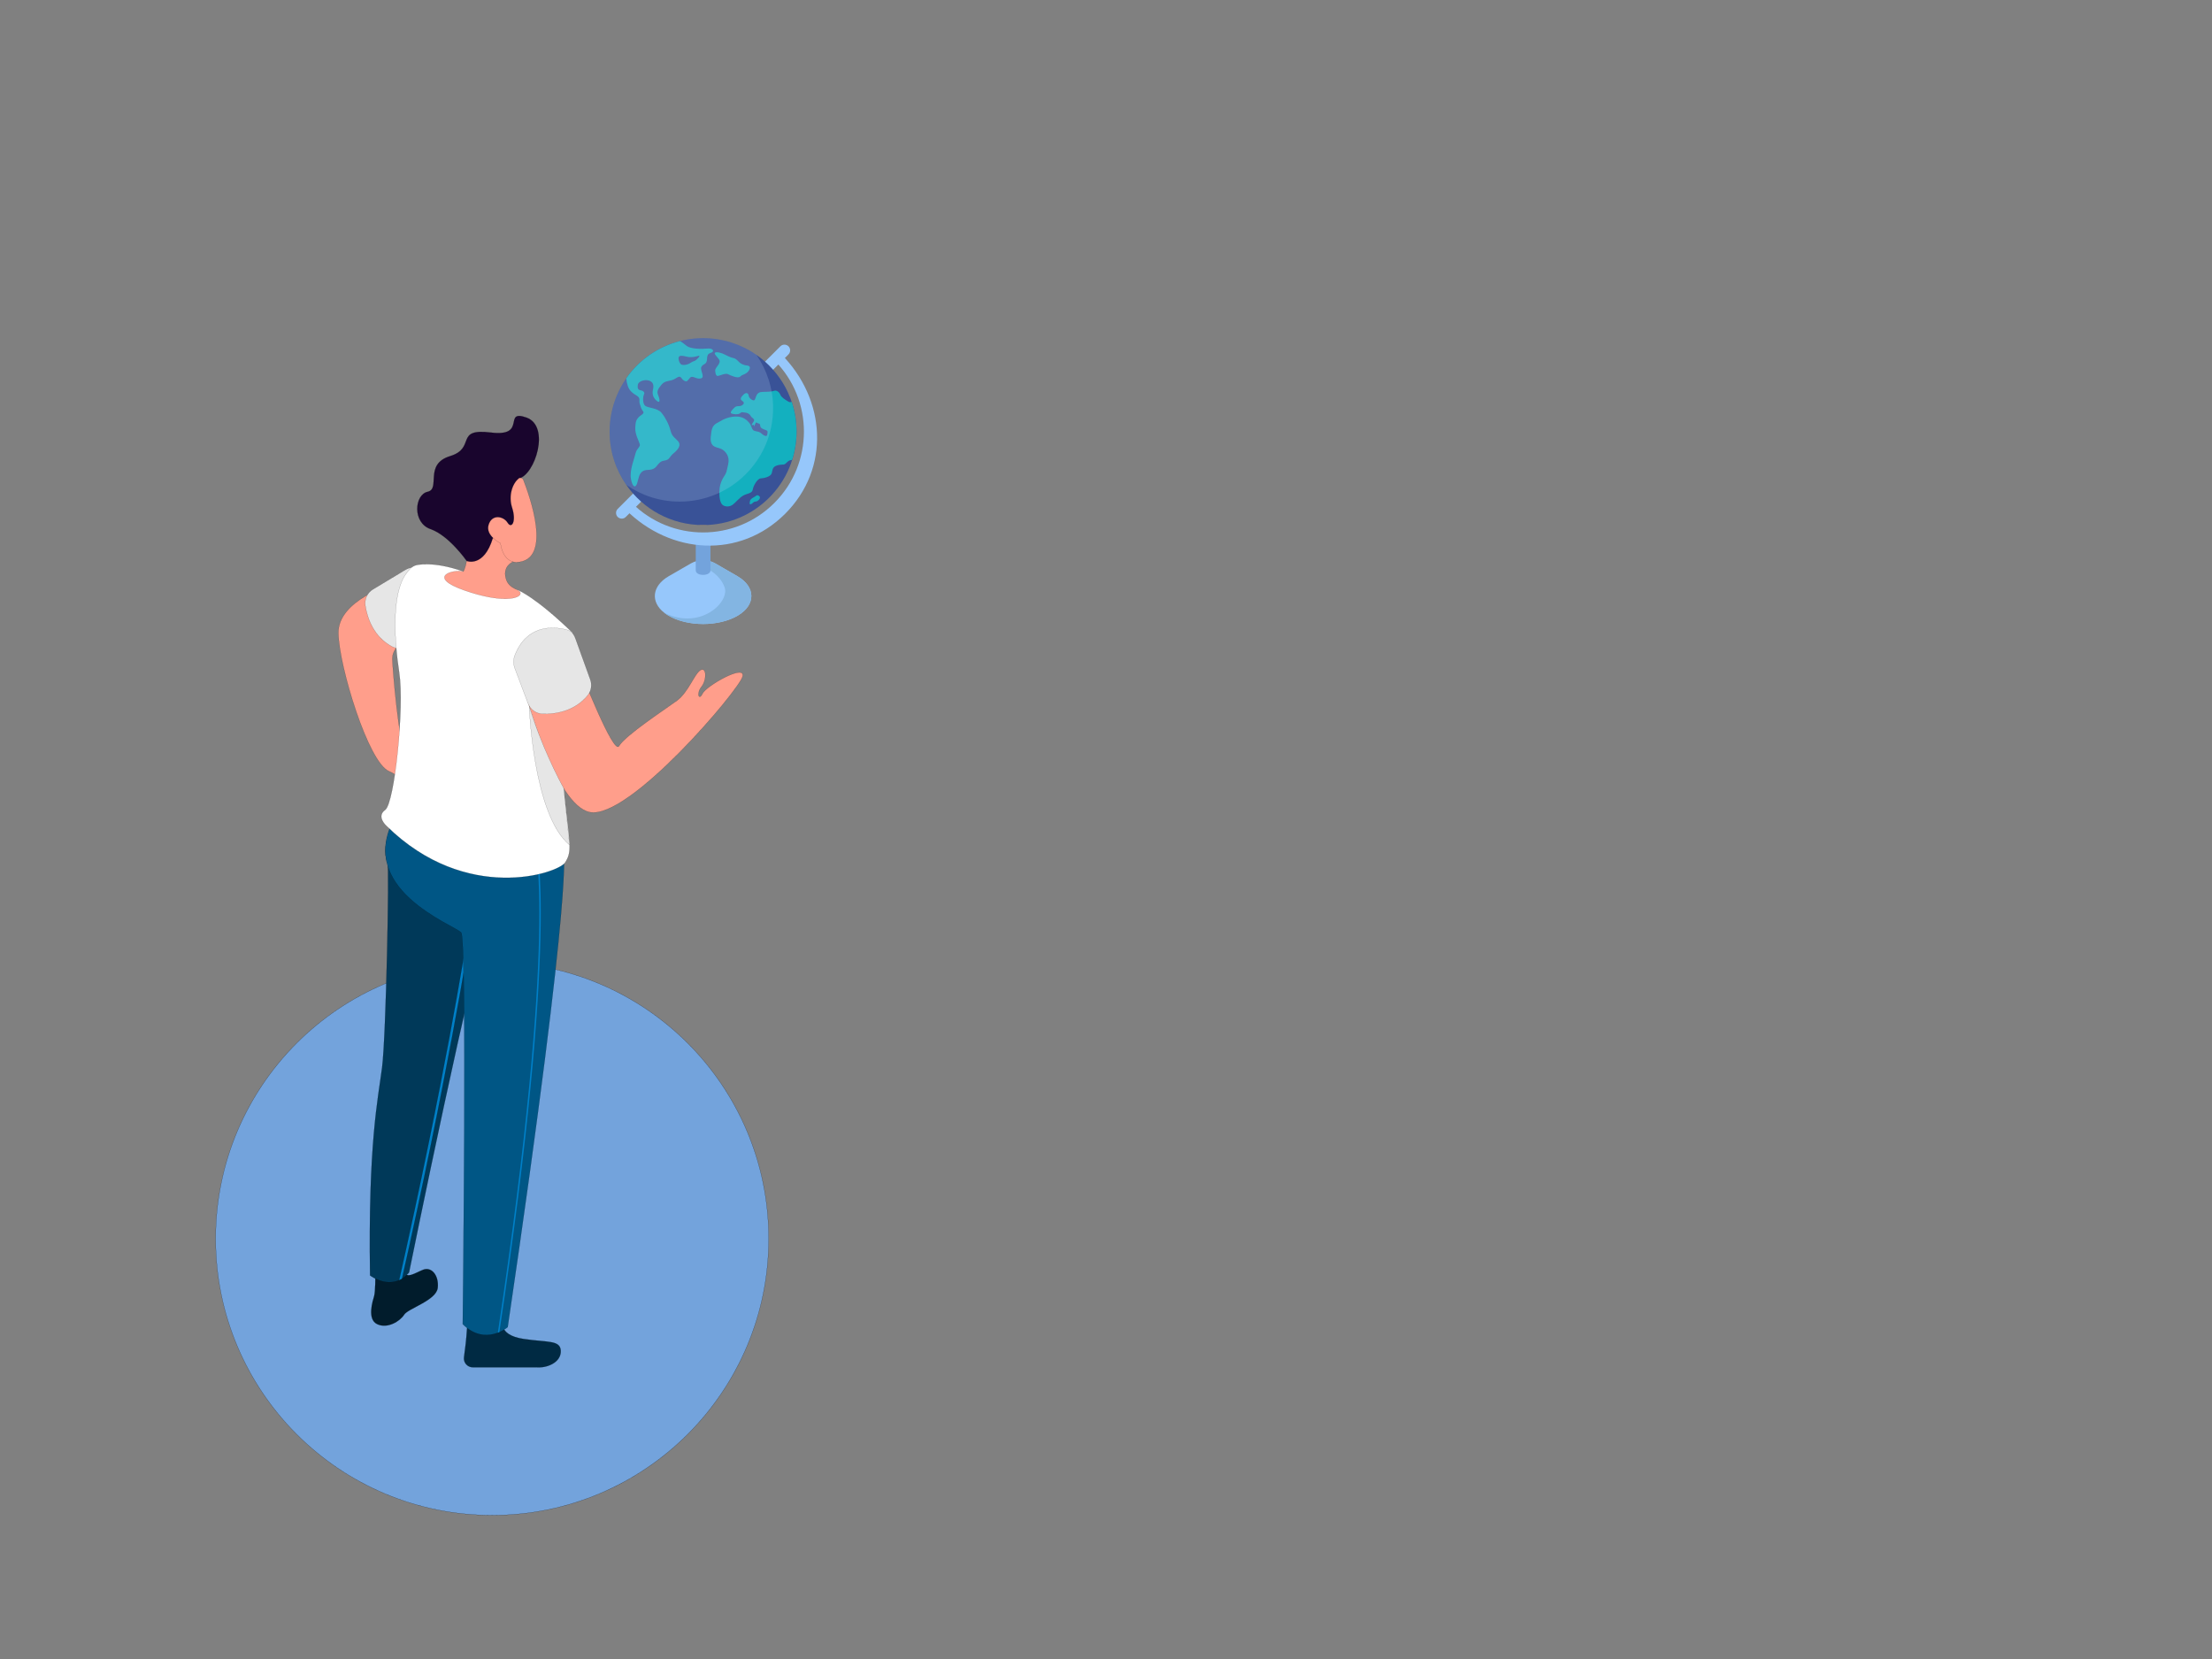 <?xml version="1.0" encoding="UTF-8" standalone="no" ?>
<!DOCTYPE svg PUBLIC "-//W3C//DTD SVG 1.1//EN" "http://www.w3.org/Graphics/SVG/1.1/DTD/svg11.dtd">
<svg xmlns="http://www.w3.org/2000/svg" xmlns:xlink="http://www.w3.org/1999/xlink" version="1.1" width="400" height="300" viewBox="0 0 400 300" xml:space="preserve">
<rect x="0" y="0" width="400" height="300" fill="#808080" stroke="none"/>
<desc>Created with Fabric.js 3.6.6</desc>
<defs>
</defs>
<g transform="matrix(0.25 0 0 0.25 89 224)"  >
<circle style="stroke: rgb(0,0,0); stroke-width: 0.1; stroke-dasharray: none; stroke-linecap: butt; stroke-dashoffset: 0; stroke-linejoin: miter; stroke-miterlimit: 4; fill: rgb(115,163,220); fill-rule: nonzero; opacity: 1;"  cx="0" cy="0" r="200" />
</g>
<g transform="matrix(0.18 0 0 0.18 97.75 161.25)"  >
<g style="">
		<g transform="matrix(1 0 0 1 -28.34 454.27)" id="Layer_1"  >
<path style="stroke: rgb(0,0,0); stroke-width: 0.1; stroke-dasharray: none; stroke-linecap: butt; stroke-dashoffset: 0; stroke-linejoin: miter; stroke-miterlimit: 4; fill: rgb(0,42,67); fill-rule: nonzero; opacity: 1;"  transform=" translate(-471.66, -954.27)" d="M 455 932.5 c 3.4 0.3 6.3 2.6 7.6 5.7 c 1.6 3.9 6.4 9 20.3 11.1 c 24 3.6 37 0.9 37.4 12 c 0.4 11.1 -12.9 17.4 -24.5 16.5 h -63.8 c -5.5 0 -9.7 -4.8 -8.9 -10.2 c 1.1 -7.7 2.4 -18.5 3 -28.5 c 0.3 -5.1 4.8 -8.9 9.8 -8.4 L 455 932.5 z" stroke-linecap="round" />
</g>
		<g transform="matrix(1 0 0 1 -136.66 407.53)" id="Layer_1"  >
<path style="stroke: rgb(0,0,0); stroke-width: 0.1; stroke-dasharray: none; stroke-linecap: butt; stroke-dashoffset: 0; stroke-linejoin: miter; stroke-miterlimit: 4; fill: rgb(1,28,44); fill-rule: nonzero; opacity: 1;"  transform=" translate(-363.34, -907.53)" d="M 334.1 884.9 c 0 0 0 17.1 -1.3 21.4 c -1.3 4.4 -7.4 23.1 3 28.1 c 10.4 5 23.1 -3 27.1 -9.4 c 4 -6.4 32.5 -14.4 33.8 -27.1 c 1.3 -12.7 -6.4 -21.4 -14.7 -18.1 s -16.4 9.4 -19.1 2 L 334.1 884.9 z" stroke-linecap="round" />
</g>
		<g transform="matrix(1 0 0 1 -108.21 157.14)" id="Layer_1"  >
<path style="stroke: rgb(0,0,0); stroke-width: 0.1; stroke-dasharray: none; stroke-linecap: butt; stroke-dashoffset: 0; stroke-linejoin: miter; stroke-miterlimit: 4; fill: rgb(0,57,89); fill-rule: nonzero; opacity: 1;"  transform=" translate(-391.79, -657.14)" d="M 346.3 471.2 c 1.9 4.8 -1.5 174.3 -5.5 205.4 s -14.1 76.3 -12.1 208.9 c 0 0 22.1 17.1 39.2 -3 c 0 0 67.3 -331.5 78.4 -344.6 c 11.1 -13.1 32.6 -98.2 -90.7 -115.9 C 355.6 422.2 338.2 451.1 346.3 471.2 z" stroke-linecap="round" />
</g>
		<g transform="matrix(1 0 0 1 -107.55 222.69)" id="Layer_1" clip-path="url(#CLIPPATH_2)"  >
<clipPath id="CLIPPATH_2" >
	<path transform="matrix(1 0 0 1 -0.66 -65.55) translate(-391.79, -657.14)" id="SVGID_4_" d="M 346.3 471.2 c 1.9 4.8 -1.5 174.3 -5.5 205.4 s -14.1 76.3 -12.1 208.9 c 0 0 22.1 17.1 39.2 -3 c 0 0 67.3 -331.5 78.4 -344.6 c 11.1 -13.1 32.6 -98.2 -90.7 -115.9 C 355.6 422.2 338.2 451.1 346.3 471.2 z" stroke-linecap="round" />
</clipPath>
<path style="stroke: rgb(0,0,0); stroke-width: 0.1; stroke-dasharray: none; stroke-linecap: butt; stroke-dashoffset: 0; stroke-linejoin: miter; stroke-miterlimit: 4; fill: rgb(0,128,200); fill-rule: nonzero; opacity: 1;"  transform=" translate(-392.45, -722.69)" d="M 358.5 894.9 c -0.1 0 -0.2 0 -0.3 0 c -0.7 -0.2 -1.1 -0.8 -1 -1.5 c 46.3 -204.8 67.7 -340.4 67.9 -341.8 c 0.1 -0.7 0.8 -1.2 1.5 -1.1 c 0.7 0.1 1.2 0.8 1.1 1.5 c -0.2 1.3 -21.7 137.1 -68 341.9 C 359.6 894.5 359 894.9 358.5 894.9 z" stroke-linecap="round" />
</g>
		<g transform="matrix(1 0 0 1 -66.12 183.69)" id="Layer_1"  >
<path style="stroke: rgb(0,0,0); stroke-width: 0.1; stroke-dasharray: none; stroke-linecap: butt; stroke-dashoffset: 0; stroke-linejoin: miter; stroke-miterlimit: 4; fill: rgb(0,86,133); fill-rule: nonzero; opacity: 1;"  transform=" translate(-433.88, -683.69)" d="M 522.8 458.3 c 0 0 12.1 18.1 -55.8 479.1 c 0 0 -22.6 19.6 -45.2 -3 c 0 0 4.5 -385.7 -1.5 -393.3 c -6 -7.5 -110.1 -44.3 -64.8 -119 L 522.8 458.3 z" stroke-linecap="round" />
</g>
		<g transform="matrix(1 0 0 1 -21.35 197.75)" id="Layer_1" clip-path="url(#CLIPPATH_3)"  >
<clipPath id="CLIPPATH_3" >
	<path transform="matrix(1 0 0 1 -44.78 -14.06) translate(-433.88, -683.69)" id="SVGID_6_" d="M 522.8 458.3 c 0 0 12.1 18.1 -55.8 479.1 c 0 0 -22.6 19.6 -45.2 -3 c 0 0 4.5 -385.7 -1.5 -393.3 c -6 -7.5 -110.1 -44.3 -64.8 -119 L 522.8 458.3 z" stroke-linecap="round" />
</clipPath>
<path style="stroke: rgb(0,128,200); stroke-width: 1.438; stroke-dasharray: none; stroke-linecap: round; stroke-dashoffset: 0; stroke-linejoin: round; stroke-miterlimit: 10; fill: none; fill-rule: nonzero; opacity: 1;"  transform=" translate(-478.65, -697.75)" d="M 495 452.4 c 0 0 23.6 86.6 -37.2 490.7" stroke-linecap="round" />
</g>
		<g transform="matrix(1 0 0 1 -147.7 -309)" id="Layer_1"  >
<path style="stroke: rgb(0,42,67); stroke-width: 0.959; stroke-dasharray: none; stroke-linecap: butt; stroke-dashoffset: 0; stroke-linejoin: miter; stroke-miterlimit: 10; fill: none; fill-rule: nonzero; opacity: 1;"  transform=" translate(-352.3, -191)" d="M 352.3 191" stroke-linecap="round" />
</g>
		<g transform="matrix(1 0 0 1 -121.6 -145.3)" id="Layer_1"  >
<path style="stroke: rgb(0,42,67); stroke-width: 0.959; stroke-dasharray: none; stroke-linecap: butt; stroke-dashoffset: 0; stroke-linejoin: miter; stroke-miterlimit: 10; fill: none; fill-rule: nonzero; opacity: 1;"  transform=" translate(-378.4, -354.7)" d="M 378.4 354.7" stroke-linecap="round" />
</g>
		<g transform="matrix(1 0 0 1 -151 -207.41)" id="Layer_1"  >
<path style="stroke: rgb(0,0,0); stroke-width: 0.1; stroke-dasharray: none; stroke-linecap: butt; stroke-dashoffset: 0; stroke-linejoin: miter; stroke-miterlimit: 4; fill: rgb(255,158,139); fill-rule: nonzero; opacity: 1;"  transform=" translate(-349, -292.59)" d="M 351.8 190.8 c 0 0 -55.6 16.1 -54.9 49.6 S 327 370.3 347.8 379 s 1.3 18.1 8.7 22.8 s 28.1 -3.3 21.4 -27.5 c 0 0 -5.4 -10 -12.7 -13.4 c -7.4 -3.3 -14.2 -88.8 -14.1 -95.1 c 0.2 -7 3 -17.1 40.6 -34.7 c 7.7 -3.6 11.3 -12.5 8.4 -20.4 c -3.1 -8.7 -8.5 -19.1 -17.5 -25.4 c -5.6 -4 -13 -4.2 -19.1 -0.9 L 351.8 190.8 z" stroke-linecap="round" />
</g>
		<g transform="matrix(1 0 0 1 -132.22 -285.15)" id="Layer_1"  >
<path style="stroke: rgb(0,0,0); stroke-width: 0.1; stroke-dasharray: none; stroke-linecap: butt; stroke-dashoffset: 0; stroke-linejoin: miter; stroke-miterlimit: 4; fill: rgb(230,230,230); fill-rule: nonzero; opacity: 1;"  transform=" translate(-367.78, -214.85)" d="M 324 212.6 c 1.9 12.1 7.9 30.8 26.5 41 c 5 2.7 11.1 2.7 16 -0.2 l 37.6 -21.9 c 4.5 -2.6 7.4 -7.4 7.6 -12.6 c 0.5 -13.5 -3.1 -38.5 -34.9 -44.5 c -4.4 -0.8 -8.9 0 -12.7 2.3 l -32.4 19.5 C 326 199.5 323 206.1 324 212.6 z" stroke-linecap="round" />
</g>
		<g transform="matrix(1 0 0 1 -62.63 -171.53)" id="Layer_1"  >
<path style="stroke: rgb(0,0,0); stroke-width: 0.1; stroke-dasharray: none; stroke-linecap: butt; stroke-dashoffset: 0; stroke-linejoin: miter; stroke-miterlimit: 4; fill: rgb(255,255,255); fill-rule: nonzero; opacity: 1;"  transform=" translate(-437.37, -328.47)" d="M 532 239.7 c 10.7 30.8 -14.1 113.8 -8 164.7 s 7.4 55.6 0.7 66.3 s -99.1 42.2 -179.5 -36.8 c 0 0 -10.7 -9.4 -1.3 -16.1 s 19.4 -103.1 14.1 -138 c -4.8 -31.2 -8.1 -79.1 7.1 -99.5 c 2.7 -3.6 5.4 -7.1 9.7 -8.3 c 0 0 16.5 -4.8 47.8 6.3 s 55.2 18.9 55.2 18.9 S 495.1 204 532 239.7" stroke-linecap="round" />
</g>
		<g transform="matrix(1 0 0 1 90.47 -167.85)" id="Layer_1"  >
<path style="stroke: rgb(0,0,0); stroke-width: 0.1; stroke-dasharray: none; stroke-linecap: butt; stroke-dashoffset: 0; stroke-linejoin: miter; stroke-miterlimit: 4; fill: rgb(255,158,139); fill-rule: nonzero; opacity: 1;"  transform=" translate(-590.47, -332.15)" d="M 479.8 264.1 c -2.1 4.2 -2.5 9.1 -1.3 13.6 c 7 27.5 36.6 134.9 70.7 142.3 c 39.2 8.5 150.2 -122.6 153.7 -136.1 s -36.7 9.5 -40.2 17.1 c -3.5 7.5 -6.5 0 -1 -7 c 5.5 -7 5 -20.1 -1 -16.6 s -12.1 22.1 -23.6 30.6 c -11.6 8.5 -51.7 34.7 -58.3 45.7 c -5.3 9 -36.1 -68.2 -47.2 -97 c -3 -7.7 -10.3 -12.7 -18.5 -12.8 C 502.3 243.8 488.1 247.3 479.8 264.1 z" stroke-linecap="round" />
</g>
		<g transform="matrix(1 0 0 1 11.92 -221.82)" id="Layer_1"  >
<path style="stroke: rgb(0,0,0); stroke-width: 0.1; stroke-dasharray: none; stroke-linecap: butt; stroke-dashoffset: 0; stroke-linejoin: miter; stroke-miterlimit: 4; fill: rgb(230,230,230); fill-rule: nonzero; opacity: 1;"  transform=" translate(-511.92, -278.18)" d="M 502.2 321.4 c 12.2 0.3 31.7 -2.3 45.1 -18.6 c 3.6 -4.4 4.6 -10.4 2.7 -15.8 L 535.2 246 c -2.4 -6.8 -5.9 -8.6 -11 -9.7 c -13.2 -2.9 -38.4 -3.9 -50.1 26.3 c -1.6 4.1 -1.6 8.8 0 12.9 l 13.3 35.3 C 489.7 317 495.6 321.2 502.2 321.4 z" stroke-linecap="round" />
</g>
		<g transform="matrix(1 0 0 1 -62.77 -399.49)" id="Layer_1"  >
<path style="stroke: rgb(0,0,0); stroke-width: 0.1; stroke-dasharray: none; stroke-linecap: butt; stroke-dashoffset: 0; stroke-linejoin: miter; stroke-miterlimit: 4; fill: rgb(25,5,45); fill-rule: nonzero; opacity: 1;"  transform=" translate(-437.23, -100.51)" d="M 425.8 167.7 c 0 0 -17.8 -25.6 -36.3 -32 s -16.2 -34.6 -2.9 -37.5 s -4 -27.7 22.5 -35.8 c 26.6 -8.1 4 -28.3 41 -23.7 s 11.5 -23.7 35.8 -15 c 24.2 8.7 8.4 57.8 -7.9 61.2 l 0.4 53.1 l -38.7 41 L 425.8 167.7 z" stroke-linecap="round" />
</g>
		<g transform="matrix(1 0 0 1 -58.41 -324.84)" id="Layer_1"  >
<path style="stroke: rgb(0,0,0); stroke-width: 0.1; stroke-dasharray: none; stroke-linecap: butt; stroke-dashoffset: 0; stroke-linejoin: miter; stroke-miterlimit: 4; fill: rgb(255,158,139); fill-rule: nonzero; opacity: 1;"  transform=" translate(-441.59, -175.16)" d="M 472 168.7 c 0 0 -10 4 -7 16.1 c 3 12.1 15.1 10.7 14.7 15.7 c -0.3 5 -18.4 10 -56.3 -3.3 s -12.1 -21.4 -1 -18.8 c 0 0 2 -2.7 3.3 -10.7 c 0 0 17.3 7.1 26.4 -23.1 l 13.8 2.3 L 472 168.7 z" stroke-linecap="round" />
</g>
		<g transform="matrix(1 0 0 1 -28.37 -373.35)" id="Layer_1"  >
<path style="stroke: rgb(0,0,0); stroke-width: 0.1; stroke-dasharray: none; stroke-linecap: butt; stroke-dashoffset: 0; stroke-linejoin: miter; stroke-miterlimit: 4; fill: rgb(255,158,139); fill-rule: nonzero; opacity: 1;"  transform=" translate(-471.63, -126.65)" d="M 478 84.9 c 1.6 -1.2 3.9 -0.6 4.7 1.3 c 6 15.3 30.1 81.4 -6.8 82.8 c 0 0 -13.2 1.3 -16.2 -19.1 c 0 0 -15.4 -7.5 -11.9 -18.6 c 3.5 -11.1 15.1 -8.5 19.1 -2 s 9 -1 4.5 -15.1 C 467.5 102.2 471.7 89.9 478 84.9 z" stroke-linecap="round" />
</g>
		<g transform="matrix(1 0 0 1 8.8 -116.9)" id="Layer_1"  >
<path style="stroke: rgb(0,0,0); stroke-width: 0.1; stroke-dasharray: none; stroke-linecap: butt; stroke-dashoffset: 0; stroke-linejoin: miter; stroke-miterlimit: 4; fill: rgb(230,230,230); fill-rule: nonzero; opacity: 1;"  transform=" translate(-508.8, -383.1)" d="M 522.9 395.4 c -3.3 -6 -22.7 -42.6 -34.4 -82.2 c 0 0 4 109.7 40.6 139.8 l -5.7 -55.8 C 523.4 396.6 523.2 396 522.9 395.4 z" stroke-linecap="round" />
</g>
</g>
</g>
<g transform="matrix(0.06 0 0 0.06 129 87)"  >
<g style=""   >
		<g transform="matrix(1 0 0 1 -30.95 334.5)" id="XMLID_521_"  >
<path style="stroke: rgb(0,0,0); stroke-width: 0.1; stroke-dasharray: none; stroke-linecap: butt; stroke-dashoffset: 0; stroke-linejoin: miter; stroke-miterlimit: 4; fill: rgb(150,199,251); fill-rule: nonzero; opacity: 1;"  transform=" translate(-469.05, -834.5)" d="M 574.4 904.9 c -57.6 34.4 -153 34.4 -210.6 0 c -4.1 -2.5 -8 -5.1 -11.5 -7.8 c -0.1 -0.1 -0.1 -0.1 -0.1 -0.1 c -42.4 -32.9 -37.4 -81.2 13.4 -110.5 l 66.4 -38.3 c 11.9 -6.8 25 -10.1 38.3 -9.9 c 12.4 0.2 24.8 3.5 35.9 10 l 66.3 38.3 C 627.5 818.3 628.8 872.3 574.4 904.9 z" stroke-linecap="round" />
</g>
		<g transform="matrix(1 0 0 1 -16.66 334.5)" id="XMLID_507_"  >
<path style="stroke: rgb(0,0,0); stroke-width: 0.1; stroke-dasharray: none; stroke-linecap: butt; stroke-dashoffset: 0; stroke-linejoin: miter; stroke-miterlimit: 4; fill: rgb(131,181,226); fill-rule: nonzero; opacity: 1;"  transform=" translate(-483.34, -834.5)" d="M 574.4 904.9 c -57.6 34.4 -153 34.4 -210.6 0 c -4.1 -2.5 -8 -5.1 -11.5 -7.8 c -0.1 -0.1 -0.1 -0.1 -0.1 -0.1 c 109.3 53.7 197.4 -33 181.7 -76.8 c -15.8 -43.8 -60.7 -59.7 -60.7 -59.7 l -2.9 -22.2 c 12.4 0.2 24.8 3.5 35.9 10 l 66.3 38.3 C 627.5 818.3 628.8 872.3 574.4 904.9 z" stroke-linecap="round" />
</g>
		<g transform="matrix(1 0 0 1 -30.95 -149.11)" id="XMLID_494_"  >
<path style="stroke: rgb(0,0,0); stroke-width: 0.1; stroke-dasharray: none; stroke-linecap: butt; stroke-dashoffset: 0; stroke-linejoin: miter; stroke-miterlimit: 4; fill: rgb(150,199,251); fill-rule: nonzero; opacity: 1;"  transform=" translate(-469.05, -350.89)" d="M 223.9 613.1 c -4.4 0 -8.8 -1.7 -12.2 -5 c -6.7 -6.7 -6.7 -17.7 0 -24.4 L 702 93.7 c 6.7 -6.7 17.6 -6.7 24.4 0 c 6.7 6.7 6.7 17.7 0 24.4 L 236.1 608 C 232.7 611.4 228.3 613.1 223.9 613.1 z" stroke-linecap="round" />
</g>
		<g transform="matrix(1 0 0 1 -30.95 106.9)" id="XMLID_499_"  >
<path style="stroke: rgb(0,0,0); stroke-width: 0.1; stroke-dasharray: none; stroke-linecap: butt; stroke-dashoffset: 0; stroke-linejoin: miter; stroke-miterlimit: 4; fill: rgb(221,167,76); fill-rule: nonzero; opacity: 1;"  transform=" translate(-469.05, -606.9)" d="M 437.7 588.8 c -17.3 10 -17.3 26.2 0 36.2 c 17.3 10 45.4 10 62.7 0 c 17.3 -10 17.3 -26.2 0 -36.2 C 483 578.8 455 578.8 437.7 588.8 z" stroke-linecap="round" />
</g>
		<g transform="matrix(1 0 0 1 -30.95 228.9)" id="XMLID_496_"  >
<path style="stroke: rgb(0,0,0); stroke-width: 0.1; stroke-dasharray: none; stroke-linecap: butt; stroke-dashoffset: 0; stroke-linejoin: miter; stroke-miterlimit: 4; fill: rgb(115,163,220); fill-rule: nonzero; opacity: 1;"  transform=" translate(-469.05, -728.9)" d="M 491.2 769.1 c 0 18 -44.3 18 -44.3 0 v -93.9 h 44.3 V 769.1 z" stroke-linecap="round" />
</g>
		<g transform="matrix(1 0 0 1 -31 -149.15)" id="XMLID_515_"  >
<path style="stroke: rgb(0,0,0); stroke-width: 0.1; stroke-dasharray: none; stroke-linecap: butt; stroke-dashoffset: 0; stroke-linejoin: miter; stroke-miterlimit: 4; fill: rgb(57,82,151); fill-rule: nonzero; opacity: 1;"  transform=" translate(-469, -350.85)" d="M 750.7 350.9 c 0 155.5 -126.1 281.6 -281.7 281.6 c -95.8 0 -180.6 -47.9 -231.4 -121 c -31.7 -45.6 -50.3 -100.9 -50.3 -160.6 c 0 -155.5 126.1 -281.7 281.7 -281.7 c 59.7 0 115.2 18.6 160.8 50.4 C 702.8 170.5 750.7 255.1 750.7 350.9 z" stroke-linecap="round" />
</g>
		<g transform="matrix(1 0 0 1 57.05 -350.61)" id="XMLID_64_"  >
<path style="stroke: rgb(0,0,0); stroke-width: 0.1; stroke-dasharray: none; stroke-linecap: butt; stroke-dashoffset: 0; stroke-linejoin: miter; stroke-miterlimit: 4; fill: rgb(19,176,191); fill-rule: nonzero; opacity: 1;"  transform=" translate(-557.05, -149.39)" d="M 527 115.2 c -12 -4.6 -29.1 -6.5 -20.7 4.8 c 8.4 11.2 15.2 14.7 11.8 23.6 c -3.4 8.8 -12.9 15.8 -12.6 23.2 c 0.3 7.4 2.1 16.5 7.5 16.3 c 5.4 -0.3 23.4 -9.2 30.3 -5.7 c 6.9 3.5 30.6 14.3 37.3 7.7 c 6.7 -6.5 10 -4.5 19.3 -11 c 9.3 -6.5 13.7 -18.3 6.7 -21.2 c -7 -2.9 -9.2 -0.2 -20.7 -5.8 c -11.5 -5.6 -13.8 -15.6 -26.2 -18.2 C 547.4 126.3 535.9 118.6 527 115.2 z" stroke-linecap="round" />
</g>
		<g transform="matrix(1 0 0 1 -131.68 -203.16)" id="XMLID_60_"  >
<path style="stroke: rgb(0,0,0); stroke-width: 0.1; stroke-dasharray: none; stroke-linecap: butt; stroke-dashoffset: 0; stroke-linejoin: miter; stroke-miterlimit: 4; fill: rgb(19,176,191); fill-rule: nonzero; opacity: 1;"  transform=" translate(-368.32, -296.84)" d="M 481.3 100.5 c -16.5 1.8 -49.4 1.3 -61.2 -7.6 c -5.8 -4.5 -12.6 -10.2 -20.3 -15.1 c -65.1 16.5 -123.2 56 -162.3 112.2 c 0.6 8.1 2.1 16 4.5 23 c 5.5 16.3 15.6 22.1 27.7 29.9 c 12.1 7.8 5.1 13.5 8.4 23.8 c 3.4 10.3 4.3 15.9 10 23 c 5.7 7.1 -7.4 10.9 -13.7 18.2 c -6.3 7.3 -9 11.7 -9.8 31.3 c -0.9 19.6 11.1 40.6 13.6 49.3 c 2.5 8.7 -9.4 12.9 -12.7 27.8 c -3.3 14.8 -18.9 51.6 -13.8 77.7 c 5 26.2 14 26.9 18.6 12.5 c 4.5 -14.5 5.3 -29.6 17.7 -36.8 c 12.3 -7.3 27.7 2.1 41 -14.9 c 13.3 -17 16.5 -14.7 28.1 -17.7 c 11.5 -3 9.8 -10.2 24 -21.8 c 14.2 -11.6 22.3 -24.6 12.5 -35.6 c -9.8 -11 -18.2 -13.7 -22.9 -32.4 c -4.7 -18.7 -15.5 -39.3 -27.4 -53.6 c -11.9 -14.3 -40.1 -13.9 -48.6 -20.6 c -8.5 -6.7 -7.3 -27.4 -3.8 -34.3 c 3.5 -6.8 -3 -11.5 -10.6 -12.6 c -7.6 -1.1 -9.7 -7 -7.9 -17.1 c 1.8 -10 20.9 -16 33 -12.2 c 12 3.8 16.2 11.7 12.5 27.8 c -3.7 16.1 3.3 27.5 13 34.5 c 9.7 7 7.5 -6.9 2.9 -17.7 c -4.6 -10.7 -2.3 -17.9 10.2 -32.5 c 12.5 -14.6 26.2 -7.6 43.1 -19 c 16.8 -11.4 14.2 1.2 24.2 7 c 10.1 5.8 10.8 -0.6 18.6 -8.7 c 7.9 -8.1 18.1 5.7 32.4 2.2 c 14.3 -3.4 -4 -25.1 1.8 -35.2 c 5.8 -10.1 16.3 -5.4 16.8 -23.8 c 0.5 -18.4 8.9 -15.7 15.5 -20 C 502.9 107.5 497.8 98.7 481.3 100.5 z M 449.8 133.3 c -6.7 6.5 -9.1 3.8 -18.4 10.1 c -9.3 6.4 -20.2 7.5 -26.4 5.9 c -6.1 -1.6 -11.6 -15.9 -9.5 -22.5 c 2.1 -6.6 12.1 -4.8 23.1 -2 c 11 2.8 21.8 1.9 34.3 -1.8 C 462.9 120.2 456.5 126.8 449.8 133.3 z" stroke-linecap="round" />
</g>
		<g transform="matrix(1 0 0 1 121.26 -98.21)" id="XMLID_59_"  >
<path style="stroke: rgb(0,0,0); stroke-width: 0.1; stroke-dasharray: none; stroke-linecap: butt; stroke-dashoffset: 0; stroke-linejoin: miter; stroke-miterlimit: 4; fill: rgb(19,176,191); fill-rule: nonzero; opacity: 1;"  transform=" translate(-621.26, -401.79)" d="M 737.6 435.4 l -0.2 0.8 c -4.9 0.1 -10.1 1.6 -14.5 6.1 c -11.8 12.2 -10.3 5.4 -28.2 9.7 c -17.9 4.3 -15.7 14.2 -18.9 24.5 c -3.2 10.3 -23.9 15 -33.3 15.4 c -9.4 0.4 -22 21.6 -23.8 33.6 c -1.8 12 -16.8 11.3 -28.8 18.1 c -12.1 6.8 -23.4 21.8 -31.9 27.7 c -8.5 6 -20.1 6.9 -28.9 1.5 c -8.9 -5.5 -11.4 -24.8 -11.1 -40.6 c 0.3 -15.8 4.6 -31.6 13.6 -45.4 c 8.9 -13.7 7.1 -12.3 12.9 -37 c 5.8 -24.7 -7.9 -38.2 -16 -44.1 c -8.1 -5.9 -25.1 -6.6 -31.2 -14.5 c -6.1 -7.9 -6.9 -16.1 -3.3 -40.1 c 3.6 -24.1 16.4 -24.7 29.6 -33.1 c 13.2 -8.4 34.9 -14.2 51.5 -12.3 c 16.6 1.9 25.3 9.9 32.7 18.2 c 7.3 8.3 7.5 20.2 13.8 23.6 c 6.2 3.3 13.2 2.2 19.3 6 c 6 3.9 9.1 8.8 16 10.3 c 6.8 1.5 5.7 -7.5 6.4 -11.9 c 0.7 -4.4 -5.5 -5.7 -13.1 -8.8 c -7.6 -3.1 -8.7 -6 -9.4 -12.2 c -0.7 -6.2 -6.9 -3.5 -9.7 -7 c -2.8 -3.6 -5.9 6.1 -7.7 9.6 c -1.8 3.5 -2 -4 -2 -4 s -5.1 3.7 -5.6 0.9 c -0.4 -2.8 4.9 -7.1 6.7 -12.8 c 1.8 -5.7 -6.8 -7.7 -10.2 -14.1 c -3.3 -6.3 -10.2 -9.8 -18 -10.2 c -7.8 -0.5 -8.4 -2.7 -13.9 2.2 c -5.5 4.9 -22.1 3 -26.6 0.3 c -4.4 -2.7 2.8 -11 10.3 -17.9 c 7.5 -7 14.8 -0.7 23.4 -7.2 c 8.7 -6.5 2 -10.6 -2.3 -13.9 c -4.2 -3.3 -3.9 -8.5 5.5 -17.5 c 9.4 -8.9 14.9 -3.3 15.7 2.9 c 0.7 6.2 5.8 11.1 12.2 13.8 c 6.4 2.7 6.7 -2.5 10.4 -12 c 3.6 -9.5 10 -12.8 20 -12.9 c 10 -0.2 26.6 -0.3 34.1 -3.2 c 7.5 -3 15.9 4.3 18.8 11.9 c 3 7.5 13.4 14.2 24.6 20.9 c 3.2 1.9 6.4 1.7 9.6 0.6 C 754.3 315.7 756.2 376.3 737.6 435.4 z" stroke-linecap="round" />
</g>
		<g transform="matrix(1 0 0 1 124.85 56.14)" id="XMLID_58_"  >
<path style="stroke: rgb(0,0,0); stroke-width: 0.1; stroke-dasharray: none; stroke-linecap: butt; stroke-dashoffset: 0; stroke-linejoin: miter; stroke-miterlimit: 4; fill: rgb(19,176,191); fill-rule: nonzero; opacity: 1;"  transform=" translate(-624.85, -556.14)" d="M 637.2 544.4 c -5.9 -3.6 -6.2 -1.3 -12 2.2 c -5.7 3.5 -13.5 7 -14.6 12.6 c -1.1 5.6 -3.2 12.2 2.8 10.1 c 6 -2.1 6.3 -7.3 13.7 -7.6 C 634.5 561.5 646 549.9 637.2 544.4 z" stroke-linecap="round" />
</g>
		<g transform="matrix(1 0 0 1 23.74 -94.56)" id="XMLID_503_"  >
<path style="stroke: rgb(0,0,0); stroke-width: 0.1; stroke-dasharray: none; stroke-linecap: butt; stroke-dashoffset: 0; stroke-linejoin: miter; stroke-miterlimit: 4; fill: rgb(150,199,251); fill-rule: nonzero; opacity: 1;"  transform=" translate(-523.74, -405.44)" d="M 254.2 565.7 c 118.7 118.7 311.1 118.7 429.7 0 c 118.7 -118.7 118.7 -311.1 0 -429.7 l 19.6 -19.6 c 136.6 136.6 149.6 345.2 13 481.9 c -136.7 136.7 -345.1 123.5 -481.7 -13.1 L 254.2 565.7 z" stroke-linecap="round" />
</g>
		<g transform="matrix(1 0 0 1 -66.35 -184.55)" id="XMLID_509_"  >
<path style="stroke: rgb(0,0,0); stroke-width: 0.1; stroke-dasharray: none; stroke-linecap: butt; stroke-dashoffset: 0; stroke-linejoin: miter; stroke-miterlimit: 4; fill: rgb(186,219,248); fill-rule: nonzero; opacity: 0.2;"  transform=" translate(-433.65, -315.45)" d="M 680 280.1 c 0 155.6 -126.1 281.7 -281.7 281.7 c -59.7 0 -115.1 -18.6 -160.7 -50.4 c -31.7 -45.6 -50.3 -100.9 -50.3 -160.6 c 0 -155.5 126.1 -281.7 281.7 -281.7 c 59.7 0 115.2 18.6 160.8 50.4 C 661.4 165.2 680 220.5 680 280.1 z" stroke-linecap="round" />
</g>
</g>
</g>
</svg>
